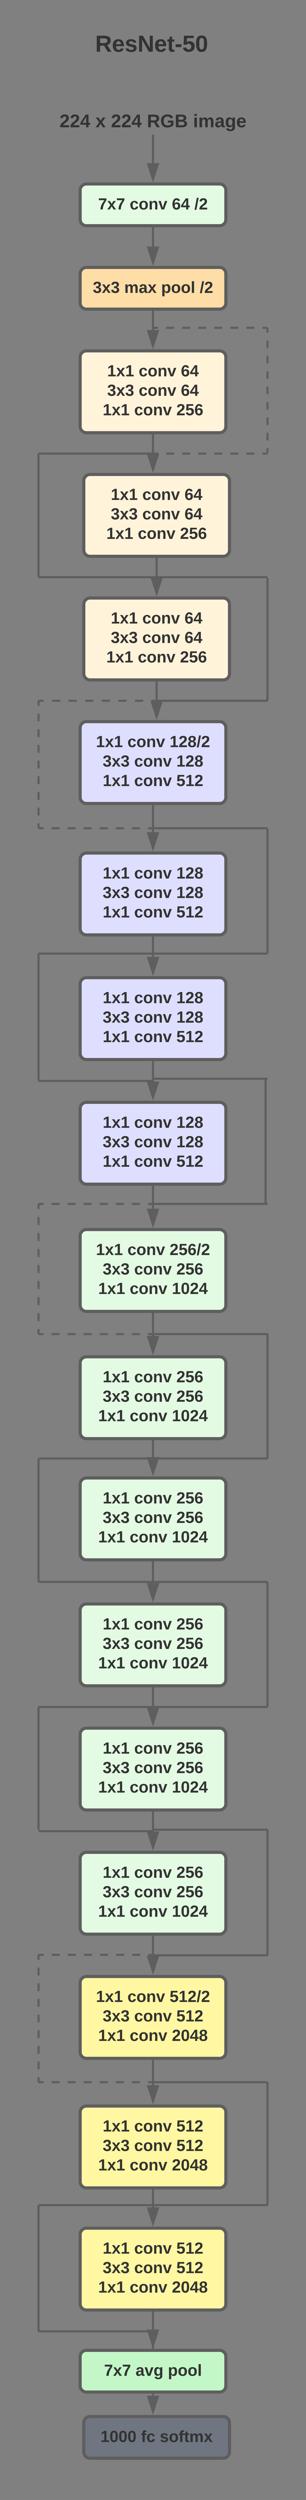 <svg xmlns="http://www.w3.org/2000/svg" xmlns:xlink="http://www.w3.org/1999/xlink" xmlns:lucid="lucid" width="294" height="2397"><rect width="100%" height="100%" fill="#808080" stroke="none"/><g transform="translate(-189 1023)" lucid:page-tab-id="0_0"><path d="M266-680.6c0-3.3 2.7-6 6-6h128c3.33 0 6 2.7 6 6v66.5c0 3.33-2.67 6-6 6H272c-3.3 0-6-2.67-6-6z" stroke="#5e5e5e" stroke-width="3" fill="#fff3d9"/><use xlink:href="#a" transform="matrix(1,0,0,1,278.014,-674.588) translate(13.969 12.444)"/><use xlink:href="#b" transform="matrix(1,0,0,1,278.014,-674.588) translate(44.216 12.444)"/><use xlink:href="#c" transform="matrix(1,0,0,1,278.014,-674.588) translate(84.747 12.444)"/><use xlink:href="#d" transform="matrix(1,0,0,1,278.014,-674.588) translate(13.969 31.111)"/><use xlink:href="#e" transform="matrix(1,0,0,1,278.014,-674.588) translate(44.216 31.111)"/><use xlink:href="#c" transform="matrix(1,0,0,1,278.014,-674.588) translate(84.747 31.111)"/><use xlink:href="#f" transform="matrix(1,0,0,1,278.014,-674.588) translate(9.648 49.778)"/><use xlink:href="#e" transform="matrix(1,0,0,1,278.014,-674.588) translate(39.895 49.778)"/><use xlink:href="#g" transform="matrix(1,0,0,1,278.014,-674.588) translate(80.426 49.778)"/><path d="M269.5-562.1c0-3.3 2.68-6 6-6h128c3.3 0 6 2.7 6 6v66.5c0 3.33-2.7 6-6 6h-128c-3.32 0-6-2.67-6-6z" stroke="#5e5e5e" stroke-width="3" fill="#fff3d9"/><use xlink:href="#a" transform="matrix(1,0,0,1,281.496,-556.088) translate(13.969 12.444)"/><use xlink:href="#b" transform="matrix(1,0,0,1,281.496,-556.088) translate(44.216 12.444)"/><use xlink:href="#c" transform="matrix(1,0,0,1,281.496,-556.088) translate(84.747 12.444)"/><use xlink:href="#d" transform="matrix(1,0,0,1,281.496,-556.088) translate(13.969 31.111)"/><use xlink:href="#e" transform="matrix(1,0,0,1,281.496,-556.088) translate(44.216 31.111)"/><use xlink:href="#c" transform="matrix(1,0,0,1,281.496,-556.088) translate(84.747 31.111)"/><use xlink:href="#f" transform="matrix(1,0,0,1,281.496,-556.088) translate(9.648 49.778)"/><use xlink:href="#e" transform="matrix(1,0,0,1,281.496,-556.088) translate(39.895 49.778)"/><use xlink:href="#g" transform="matrix(1,0,0,1,281.496,-556.088) translate(80.426 49.778)"/><path d="M269.5-443.6c0-3.3 2.68-6 6-6h128c3.3 0 6 2.7 6 6v66.5c0 3.33-2.7 6-6 6h-128c-3.32 0-6-2.67-6-6z" stroke="#5e5e5e" stroke-width="3" fill="#fff3d9"/><use xlink:href="#a" transform="matrix(1,0,0,1,281.496,-437.588) translate(13.969 12.444)"/><use xlink:href="#b" transform="matrix(1,0,0,1,281.496,-437.588) translate(44.216 12.444)"/><use xlink:href="#c" transform="matrix(1,0,0,1,281.496,-437.588) translate(84.747 12.444)"/><use xlink:href="#d" transform="matrix(1,0,0,1,281.496,-437.588) translate(13.969 31.111)"/><use xlink:href="#e" transform="matrix(1,0,0,1,281.496,-437.588) translate(44.216 31.111)"/><use xlink:href="#c" transform="matrix(1,0,0,1,281.496,-437.588) translate(84.747 31.111)"/><use xlink:href="#f" transform="matrix(1,0,0,1,281.496,-437.588) translate(9.648 49.778)"/><use xlink:href="#e" transform="matrix(1,0,0,1,281.496,-437.588) translate(39.895 49.778)"/><use xlink:href="#g" transform="matrix(1,0,0,1,281.496,-437.588) translate(80.426 49.778)"/><path d="M266-325.1c0-3.3 2.7-6 6-6h128c3.33 0 6 2.7 6 6v66.5c0 3.33-2.67 6-6 6H272c-3.3 0-6-2.67-6-6z" stroke="#5e5e5e" stroke-width="3" fill="#dedeff"/><use xlink:href="#a" transform="matrix(1,0,0,1,278.014,-319.088) translate(3.167 12.444)"/><use xlink:href="#b" transform="matrix(1,0,0,1,278.014,-319.088) translate(33.414 12.444)"/><use xlink:href="#h" transform="matrix(1,0,0,1,278.014,-319.088) translate(73.944 12.444)"/><use xlink:href="#d" transform="matrix(1,0,0,1,278.014,-319.088) translate(9.648 31.111)"/><use xlink:href="#e" transform="matrix(1,0,0,1,278.014,-319.088) translate(39.895 31.111)"/><use xlink:href="#i" transform="matrix(1,0,0,1,278.014,-319.088) translate(80.426 31.111)"/><use xlink:href="#f" transform="matrix(1,0,0,1,278.014,-319.088) translate(9.648 49.778)"/><use xlink:href="#e" transform="matrix(1,0,0,1,278.014,-319.088) translate(39.895 49.778)"/><use xlink:href="#j" transform="matrix(1,0,0,1,278.014,-319.088) translate(80.426 49.778)"/><path d="M266-199.1c0-3.3 2.7-6 6-6h128c3.33 0 6 2.7 6 6v66.5c0 3.33-2.67 6-6 6H272c-3.3 0-6-2.67-6-6z" stroke="#5e5e5e" stroke-width="3" fill="#dedeff"/><use xlink:href="#a" transform="matrix(1,0,0,1,278.014,-193.088) translate(9.648 12.444)"/><use xlink:href="#b" transform="matrix(1,0,0,1,278.014,-193.088) translate(39.895 12.444)"/><use xlink:href="#i" transform="matrix(1,0,0,1,278.014,-193.088) translate(80.426 12.444)"/><use xlink:href="#d" transform="matrix(1,0,0,1,278.014,-193.088) translate(9.648 31.111)"/><use xlink:href="#e" transform="matrix(1,0,0,1,278.014,-193.088) translate(39.895 31.111)"/><use xlink:href="#i" transform="matrix(1,0,0,1,278.014,-193.088) translate(80.426 31.111)"/><use xlink:href="#f" transform="matrix(1,0,0,1,278.014,-193.088) translate(9.648 49.778)"/><use xlink:href="#e" transform="matrix(1,0,0,1,278.014,-193.088) translate(39.895 49.778)"/><use xlink:href="#j" transform="matrix(1,0,0,1,278.014,-193.088) translate(80.426 49.778)"/><path d="M266-79.6c0-3.3 2.7-6 6-6h128c3.33 0 6 2.7 6 6v66.5c0 3.33-2.67 6-6 6H272c-3.3 0-6-2.67-6-6z" stroke="#5e5e5e" stroke-width="3" fill="#dedeff"/><use xlink:href="#a" transform="matrix(1,0,0,1,278.014,-73.585) translate(9.648 12.444)"/><use xlink:href="#b" transform="matrix(1,0,0,1,278.014,-73.585) translate(39.895 12.444)"/><use xlink:href="#i" transform="matrix(1,0,0,1,278.014,-73.585) translate(80.426 12.444)"/><use xlink:href="#d" transform="matrix(1,0,0,1,278.014,-73.585) translate(9.648 31.111)"/><use xlink:href="#e" transform="matrix(1,0,0,1,278.014,-73.585) translate(39.895 31.111)"/><use xlink:href="#i" transform="matrix(1,0,0,1,278.014,-73.585) translate(80.426 31.111)"/><use xlink:href="#f" transform="matrix(1,0,0,1,278.014,-73.585) translate(9.648 49.778)"/><use xlink:href="#e" transform="matrix(1,0,0,1,278.014,-73.585) translate(39.895 49.778)"/><use xlink:href="#j" transform="matrix(1,0,0,1,278.014,-73.585) translate(80.426 49.778)"/><path d="M266 39.92c0-3.32 2.7-6 6-6h128c3.33 0 6 2.68 6 6v66.5c0 3.3-2.67 6-6 6H272c-3.3 0-6-2.7-6-6z" stroke="#5e5e5e" stroke-width="3" fill="#dedeff"/><use xlink:href="#a" transform="matrix(1,0,0,1,278.014,45.917) translate(9.648 12.444)"/><use xlink:href="#b" transform="matrix(1,0,0,1,278.014,45.917) translate(39.895 12.444)"/><use xlink:href="#i" transform="matrix(1,0,0,1,278.014,45.917) translate(80.426 12.444)"/><use xlink:href="#d" transform="matrix(1,0,0,1,278.014,45.917) translate(9.648 31.111)"/><use xlink:href="#e" transform="matrix(1,0,0,1,278.014,45.917) translate(39.895 31.111)"/><use xlink:href="#i" transform="matrix(1,0,0,1,278.014,45.917) translate(80.426 31.111)"/><use xlink:href="#f" transform="matrix(1,0,0,1,278.014,45.917) translate(9.648 49.778)"/><use xlink:href="#e" transform="matrix(1,0,0,1,278.014,45.917) translate(39.895 49.778)"/><use xlink:href="#j" transform="matrix(1,0,0,1,278.014,45.917) translate(80.426 49.778)"/><path d="M266 161.9c0-3.3 2.7-6 6-6h128c3.33 0 6 2.7 6 6v66.5c0 3.33-2.67 6-6 6H272c-3.3 0-6-2.67-6-6z" stroke="#5e5e5e" stroke-width="3" fill="#e3fae3"/><use xlink:href="#a" transform="matrix(1,0,0,1,278.014,167.915) translate(3.167 12.444)"/><use xlink:href="#b" transform="matrix(1,0,0,1,278.014,167.915) translate(33.414 12.444)"/><use xlink:href="#k" transform="matrix(1,0,0,1,278.014,167.915) translate(73.944 12.444)"/><use xlink:href="#d" transform="matrix(1,0,0,1,278.014,167.915) translate(9.648 31.111)"/><use xlink:href="#e" transform="matrix(1,0,0,1,278.014,167.915) translate(39.895 31.111)"/><use xlink:href="#l" transform="matrix(1,0,0,1,278.014,167.915) translate(80.426 31.111)"/><use xlink:href="#f" transform="matrix(1,0,0,1,278.014,167.915) translate(5.327 49.778)"/><use xlink:href="#e" transform="matrix(1,0,0,1,278.014,167.915) translate(35.574 49.778)"/><use xlink:href="#m" transform="matrix(1,0,0,1,278.014,167.915) translate(76.105 49.778)"/><path d="M266 283.9c0-3.3 2.7-6 6-6h128c3.33 0 6 2.7 6 6v66.5c0 3.33-2.67 6-6 6H272c-3.3 0-6-2.67-6-6z" stroke="#5e5e5e" stroke-width="3" fill="#e3fae3"/><use xlink:href="#a" transform="matrix(1,0,0,1,278.014,289.912) translate(9.648 12.444)"/><use xlink:href="#b" transform="matrix(1,0,0,1,278.014,289.912) translate(39.895 12.444)"/><use xlink:href="#l" transform="matrix(1,0,0,1,278.014,289.912) translate(80.426 12.444)"/><use xlink:href="#d" transform="matrix(1,0,0,1,278.014,289.912) translate(9.648 31.111)"/><use xlink:href="#e" transform="matrix(1,0,0,1,278.014,289.912) translate(39.895 31.111)"/><use xlink:href="#l" transform="matrix(1,0,0,1,278.014,289.912) translate(80.426 31.111)"/><use xlink:href="#f" transform="matrix(1,0,0,1,278.014,289.912) translate(5.327 49.778)"/><use xlink:href="#e" transform="matrix(1,0,0,1,278.014,289.912) translate(35.574 49.778)"/><use xlink:href="#m" transform="matrix(1,0,0,1,278.014,289.912) translate(76.105 49.778)"/><path d="M266 400.1c0-3.3 2.7-6 6-6h128c3.33 0 6 2.7 6 6v66.5c0 3.3-2.67 6-6 6H272c-3.3 0-6-2.7-6-6z" stroke="#5e5e5e" stroke-width="3" fill="#e3fae3"/><use xlink:href="#a" transform="matrix(1,0,0,1,278.014,406.101) translate(9.648 12.444)"/><use xlink:href="#b" transform="matrix(1,0,0,1,278.014,406.101) translate(39.895 12.444)"/><use xlink:href="#l" transform="matrix(1,0,0,1,278.014,406.101) translate(80.426 12.444)"/><use xlink:href="#d" transform="matrix(1,0,0,1,278.014,406.101) translate(9.648 31.111)"/><use xlink:href="#e" transform="matrix(1,0,0,1,278.014,406.101) translate(39.895 31.111)"/><use xlink:href="#l" transform="matrix(1,0,0,1,278.014,406.101) translate(80.426 31.111)"/><use xlink:href="#f" transform="matrix(1,0,0,1,278.014,406.101) translate(5.327 49.778)"/><use xlink:href="#e" transform="matrix(1,0,0,1,278.014,406.101) translate(35.574 49.778)"/><use xlink:href="#m" transform="matrix(1,0,0,1,278.014,406.101) translate(76.105 49.778)"/><path d="M266-840.6c0-3.3 2.7-6 6-6h128c3.33 0 6 2.7 6 6v28c0 3.33-2.67 6-6 6H272c-3.3 0-6-2.67-6-6z" stroke="#5e5e5e" stroke-width="3" fill="#e3fae3"/><use xlink:href="#n" transform="matrix(1,0,0,1,278.014,-834.588) translate(5.327 12.444)"/><use xlink:href="#b" transform="matrix(1,0,0,1,278.014,-834.588) translate(35.574 12.444)"/><use xlink:href="#o" transform="matrix(1,0,0,1,278.014,-834.588) translate(76.105 12.444)"/><use xlink:href="#p" transform="matrix(1,0,0,1,278.014,-834.588) translate(97.71 12.444)"/><path d="M266-760.6c0-3.3 2.7-6 6-6h128c3.33 0 6 2.7 6 6v28c0 3.33-2.67 6-6 6H272c-3.3 0-6-2.67-6-6z" stroke="#5e5e5e" stroke-width="3" fill="#ffdda6"/><use xlink:href="#q" transform="matrix(1,0,0,1,278.014,-754.588) translate(0.164 12.444)"/><use xlink:href="#r" transform="matrix(1,0,0,1,278.014,-754.588) translate(30.41 12.444)"/><use xlink:href="#s" transform="matrix(1,0,0,1,278.014,-754.588) translate(65.843 12.444)"/><use xlink:href="#p" transform="matrix(1,0,0,1,278.014,-754.588) translate(102.873 12.444)"/><path d="M266 520.9c0-3.3 2.7-6 6-6h128c3.33 0 6 2.7 6 6v66.5c0 3.33-2.67 6-6 6H272c-3.3 0-6-2.67-6-6z" stroke="#5e5e5e" stroke-width="3" fill="#e3fae3"/><use xlink:href="#a" transform="matrix(1,0,0,1,278.014,526.912) translate(9.648 12.444)"/><use xlink:href="#b" transform="matrix(1,0,0,1,278.014,526.912) translate(39.895 12.444)"/><use xlink:href="#l" transform="matrix(1,0,0,1,278.014,526.912) translate(80.426 12.444)"/><use xlink:href="#d" transform="matrix(1,0,0,1,278.014,526.912) translate(9.648 31.111)"/><use xlink:href="#e" transform="matrix(1,0,0,1,278.014,526.912) translate(39.895 31.111)"/><use xlink:href="#l" transform="matrix(1,0,0,1,278.014,526.912) translate(80.426 31.111)"/><use xlink:href="#f" transform="matrix(1,0,0,1,278.014,526.912) translate(5.327 49.778)"/><use xlink:href="#e" transform="matrix(1,0,0,1,278.014,526.912) translate(35.574 49.778)"/><use xlink:href="#m" transform="matrix(1,0,0,1,278.014,526.912) translate(76.105 49.778)"/><path d="M266 639.97c0-3.3 2.7-6 6-6h128c3.33 0 6 2.7 6 6v66.5c0 3.3-2.67 6-6 6H272c-3.3 0-6-2.7-6-6z" stroke="#5e5e5e" stroke-width="3" fill="#e3fae3"/><use xlink:href="#a" transform="matrix(1,0,0,1,278.014,645.969) translate(9.648 12.444)"/><use xlink:href="#b" transform="matrix(1,0,0,1,278.014,645.969) translate(39.895 12.444)"/><use xlink:href="#l" transform="matrix(1,0,0,1,278.014,645.969) translate(80.426 12.444)"/><use xlink:href="#d" transform="matrix(1,0,0,1,278.014,645.969) translate(9.648 31.111)"/><use xlink:href="#e" transform="matrix(1,0,0,1,278.014,645.969) translate(39.895 31.111)"/><use xlink:href="#l" transform="matrix(1,0,0,1,278.014,645.969) translate(80.426 31.111)"/><use xlink:href="#f" transform="matrix(1,0,0,1,278.014,645.969) translate(5.327 49.778)"/><use xlink:href="#e" transform="matrix(1,0,0,1,278.014,645.969) translate(35.574 49.778)"/><use xlink:href="#m" transform="matrix(1,0,0,1,278.014,645.969) translate(76.105 49.778)"/><path d="M266 759.03c0-3.32 2.7-6 6-6h128c3.33 0 6 2.68 6 6v66.5c0 3.3-2.67 6-6 6H272c-3.3 0-6-2.7-6-6z" stroke="#5e5e5e" stroke-width="3" fill="#e3fae3"/><use xlink:href="#a" transform="matrix(1,0,0,1,278.014,765.026) translate(9.648 12.444)"/><use xlink:href="#b" transform="matrix(1,0,0,1,278.014,765.026) translate(39.895 12.444)"/><use xlink:href="#l" transform="matrix(1,0,0,1,278.014,765.026) translate(80.426 12.444)"/><use xlink:href="#d" transform="matrix(1,0,0,1,278.014,765.026) translate(9.648 31.111)"/><use xlink:href="#e" transform="matrix(1,0,0,1,278.014,765.026) translate(39.895 31.111)"/><use xlink:href="#l" transform="matrix(1,0,0,1,278.014,765.026) translate(80.426 31.111)"/><use xlink:href="#f" transform="matrix(1,0,0,1,278.014,765.026) translate(5.327 49.778)"/><use xlink:href="#e" transform="matrix(1,0,0,1,278.014,765.026) translate(35.574 49.778)"/><use xlink:href="#m" transform="matrix(1,0,0,1,278.014,765.026) translate(76.105 49.778)"/><path d="M266 878.08c0-3.3 2.7-6 6-6h128c3.33 0 6 2.7 6 6v66.5c0 3.32-2.67 6-6 6H272c-3.3 0-6-2.68-6-6z" stroke="#5e5e5e" stroke-width="3" fill="#fff7a1"/><use xlink:href="#a" transform="matrix(1,0,0,1,278.014,884.083) translate(3.167 12.444)"/><use xlink:href="#b" transform="matrix(1,0,0,1,278.014,884.083) translate(33.414 12.444)"/><use xlink:href="#t" transform="matrix(1,0,0,1,278.014,884.083) translate(73.944 12.444)"/><use xlink:href="#d" transform="matrix(1,0,0,1,278.014,884.083) translate(9.648 31.111)"/><use xlink:href="#e" transform="matrix(1,0,0,1,278.014,884.083) translate(39.895 31.111)"/><use xlink:href="#u" transform="matrix(1,0,0,1,278.014,884.083) translate(80.426 31.111)"/><use xlink:href="#f" transform="matrix(1,0,0,1,278.014,884.083) translate(5.327 49.778)"/><use xlink:href="#e" transform="matrix(1,0,0,1,278.014,884.083) translate(35.574 49.778)"/><use xlink:href="#v" transform="matrix(1,0,0,1,278.014,884.083) translate(76.105 49.778)"/><path d="M266 1002.3c0-3.33 2.7-6 6-6h128c3.33 0 6 2.67 6 6v66.5c0 3.3-2.67 6-6 6H272c-3.3 0-6-2.7-6-6z" stroke="#5e5e5e" stroke-width="3" fill="#fff7a1"/><use xlink:href="#a" transform="matrix(1,0,0,1,278.014,1008.287) translate(9.648 12.444)"/><use xlink:href="#b" transform="matrix(1,0,0,1,278.014,1008.287) translate(39.895 12.444)"/><use xlink:href="#u" transform="matrix(1,0,0,1,278.014,1008.287) translate(80.426 12.444)"/><use xlink:href="#d" transform="matrix(1,0,0,1,278.014,1008.287) translate(9.648 31.111)"/><use xlink:href="#e" transform="matrix(1,0,0,1,278.014,1008.287) translate(39.895 31.111)"/><use xlink:href="#u" transform="matrix(1,0,0,1,278.014,1008.287) translate(80.426 31.111)"/><use xlink:href="#f" transform="matrix(1,0,0,1,278.014,1008.287) translate(5.327 49.778)"/><use xlink:href="#e" transform="matrix(1,0,0,1,278.014,1008.287) translate(35.574 49.778)"/><use xlink:href="#v" transform="matrix(1,0,0,1,278.014,1008.287) translate(76.105 49.778)"/><path d="M266 1119.4c0-3.3 2.7-6 6-6h128c3.33 0 6 2.7 6 6v66.5c0 3.33-2.67 6-6 6H272c-3.3 0-6-2.67-6-6z" stroke="#5e5e5e" stroke-width="3" fill="#fff7a1"/><use xlink:href="#a" transform="matrix(1,0,0,1,278.014,1125.412) translate(9.648 12.444)"/><use xlink:href="#b" transform="matrix(1,0,0,1,278.014,1125.412) translate(39.895 12.444)"/><use xlink:href="#u" transform="matrix(1,0,0,1,278.014,1125.412) translate(80.426 12.444)"/><use xlink:href="#d" transform="matrix(1,0,0,1,278.014,1125.412) translate(9.648 31.111)"/><use xlink:href="#e" transform="matrix(1,0,0,1,278.014,1125.412) translate(39.895 31.111)"/><use xlink:href="#u" transform="matrix(1,0,0,1,278.014,1125.412) translate(80.426 31.111)"/><use xlink:href="#f" transform="matrix(1,0,0,1,278.014,1125.412) translate(5.327 49.778)"/><use xlink:href="#e" transform="matrix(1,0,0,1,278.014,1125.412) translate(35.574 49.778)"/><use xlink:href="#v" transform="matrix(1,0,0,1,278.014,1125.412) translate(76.105 49.778)"/><path d="M266 1236.54c0-3.32 2.7-6 6-6h128c3.33 0 6 2.68 6 6v28c0 3.3-2.67 6-6 6H272c-3.3 0-6-2.7-6-6z" stroke="#5e5e5e" stroke-width="3" fill="#c3f7c8"/><use xlink:href="#n" transform="matrix(1,0,0,1,278.014,1242.537) translate(10.988 12.444)"/><use xlink:href="#w" transform="matrix(1,0,0,1,278.014,1242.537) translate(41.235 12.444)"/><use xlink:href="#x" transform="matrix(1,0,0,1,278.014,1242.537) translate(72.302 12.444)"/><path d="M269.5 1300c0-3.3 2.68-6 6-6h128c3.3 0 6 2.7 6 6v28c0 3.3-2.7 6-6 6h-128c-3.32 0-6-2.7-6-6z" stroke="#5e5e5e" stroke-width="3" fill="#6f7681"/><use xlink:href="#y" transform="matrix(1,0,0,1,281.496,1306) translate(4.074 12.444)"/><use xlink:href="#z" transform="matrix(1,0,0,1,281.496,1306) translate(42.963 12.444)"/><use xlink:href="#A" transform="matrix(1,0,0,1,281.496,1306) translate(61.068 12.444)"/><path d="M336-804.1v17.5" stroke="#5e5e5e" stroke-width="2" fill="none"/><path d="M337-804.06h-2v-1.03h2z" stroke="#5e5e5e" stroke-width=".05" fill="#5e5e5e"/><path d="M336-771.32l-4.62-14.27h9.27z" stroke="#5e5e5e" stroke-width="2" fill="#5e5e5e"/><path d="M336-724.1v17.5" stroke="#5e5e5e" stroke-width="2" fill="none"/><path d="M337-724.06h-2v-1.03h2z" stroke="#5e5e5e" stroke-width=".05" fill="#5e5e5e"/><path d="M336-691.32l-4.62-14.27h9.27z" stroke="#5e5e5e" stroke-width="2" fill="#5e5e5e"/><path d="M336-605.6v17.5" stroke="#5e5e5e" stroke-width="2" fill="none"/><path d="M337-605.56h-2v-1.03h2z" stroke="#5e5e5e" stroke-width=".05" fill="#5e5e5e"/><path d="M336-572.82l-4.62-14.27h9.27z" stroke="#5e5e5e" stroke-width="2" fill="#5e5e5e"/><path d="M339.5-487.1v17.5" stroke="#5e5e5e" stroke-width="2" fill="none"/><path d="M340.5-487.06h-2v-1.03h2z" stroke="#5e5e5e" stroke-width=".05" fill="#5e5e5e"/><path d="M339.5-454.32l-4.64-14.27h9.27z" stroke="#5e5e5e" stroke-width="2" fill="#5e5e5e"/><path d="M339.5-368.6v17.5" stroke="#5e5e5e" stroke-width="2" fill="none"/><path d="M340.5-368.56h-2v-1.03h2z" stroke="#5e5e5e" stroke-width=".05" fill="#5e5e5e"/><path d="M339.5-335.82l-4.64-14.27h9.27z" stroke="#5e5e5e" stroke-width="2" fill="#5e5e5e"/><path d="M336-250.1v25" stroke="#5e5e5e" stroke-width="2" fill="none"/><path d="M337-250.06h-2v-1.03h2z" stroke="#5e5e5e" stroke-width=".05" fill="#5e5e5e"/><path d="M336-209.82l-4.62-14.27h9.27z" stroke="#5e5e5e" stroke-width="2" fill="#5e5e5e"/><path d="M336-124.1v18.5" stroke="#5e5e5e" stroke-width="2" fill="none"/><path d="M337-124.06h-2v-1.03h2z" stroke="#5e5e5e" stroke-width=".05" fill="#5e5e5e"/><path d="M336-90.32l-4.62-14.27h9.27z" stroke="#5e5e5e" stroke-width="2" fill="#5e5e5e"/><path d="M336-4.6v18.52" stroke="#5e5e5e" stroke-width="2" fill="none"/><path d="M337-4.56h-2V-5.6h2z" stroke="#5e5e5e" stroke-width=".05" fill="#5e5e5e"/><path d="M336 29.18l-4.62-14.26h9.27z" stroke="#5e5e5e" stroke-width="2" fill="#5e5e5e"/><path d="M336 114.92v21" stroke="#5e5e5e" stroke-width="2" fill="none"/><path d="M337 114.94h-2v-1.02h2z" stroke="#5e5e5e" stroke-width=".05" fill="#5e5e5e"/><path d="M336 151.18l-4.62-14.27h9.27z" stroke="#5e5e5e" stroke-width="2" fill="#5e5e5e"/><path d="M336 358.9v15.2" stroke="#5e5e5e" stroke-width="2" fill="none"/><path d="M337 358.94h-2v-1.03h2z" stroke="#5e5e5e" stroke-width=".05" fill="#5e5e5e"/><path d="M336 389.36l-4.62-14.26h9.27z" stroke="#5e5e5e" stroke-width="2" fill="#5e5e5e"/><path d="M336 236.9v21" stroke="#5e5e5e" stroke-width="2" fill="none"/><path d="M337 236.94h-2v-1.03h2z" stroke="#5e5e5e" stroke-width=".05" fill="#5e5e5e"/><path d="M336 273.18l-4.62-14.27h9.27z" stroke="#5e5e5e" stroke-width="2" fill="#5e5e5e"/><path d="M336 475.1v19.8" stroke="#5e5e5e" stroke-width="2" fill="none"/><path d="M337 475.13h-2v-1.03h2z" stroke="#5e5e5e" stroke-width=".05" fill="#5e5e5e"/><path d="M336 510.18l-4.62-14.27h9.27z" stroke="#5e5e5e" stroke-width="2" fill="#5e5e5e"/><path d="M336 595.9v18.07" stroke="#5e5e5e" stroke-width="2" fill="none"/><path d="M337 595.94h-2v-1.03h2z" stroke="#5e5e5e" stroke-width=".05" fill="#5e5e5e"/><path d="M336 629.23l-4.62-14.26h9.27z" stroke="#5e5e5e" stroke-width="2" fill="#5e5e5e"/><path d="M336 714.97v18.05" stroke="#5e5e5e" stroke-width="2" fill="none"/><path d="M337 715h-2v-1.03h2z" stroke="#5e5e5e" stroke-width=".05" fill="#5e5e5e"/><path d="M336 748.3L331.4 734h9.27z" stroke="#5e5e5e" stroke-width="2" fill="#5e5e5e"/><path d="M336 834.03v18.05" stroke="#5e5e5e" stroke-width="2" fill="none"/><path d="M337 834.05h-2v-1.02h2z" stroke="#5e5e5e" stroke-width=".05" fill="#5e5e5e"/><path d="M336 867.35l-4.62-14.27h9.27z" stroke="#5e5e5e" stroke-width="2" fill="#5e5e5e"/><path d="M336 1077.3v16.1" stroke="#5e5e5e" stroke-width="2" fill="none"/><path d="M337 1077.3h-2v-1h2z" stroke="#5e5e5e" stroke-width=".05" fill="#5e5e5e"/><path d="M336 1108.68l-4.62-14.27h9.27z" stroke="#5e5e5e" stroke-width="2" fill="#5e5e5e"/><path d="M336 1194.4v16.14" stroke="#5e5e5e" stroke-width="2" fill="none"/><path d="M337 1194.44h-2v-1.03h2z" stroke="#5e5e5e" stroke-width=".05" fill="#5e5e5e"/><path d="M336 1225.8l-4.62-14.26h9.27z" stroke="#5e5e5e" stroke-width="2" fill="#5e5e5e"/><path d="M337-866.6h-2v-27.24h2z" stroke="#5e5e5e" stroke-width=".05" fill="#5e5e5e"/><path stroke="#5e5e5e" stroke-width=".05" fill="#5e5e5e"/><path d="M336-851.32l-4.62-14.27h9.27z" fill="#5e5e5e"/><path d="M336-848.1l-6-18.5h12.03zm-3.24-16.5l3.25 10.04 3.27-10.03z" stroke="#5e5e5e" stroke-width=".05" fill="#5e5e5e"/><use xlink:href="#B" transform="matrix(1,0,0,1,246.212,-915.176) translate(0.005 14.222)"/><use xlink:href="#C" transform="matrix(1,0,0,1,246.212,-915.176) translate(34.573 14.222)"/><use xlink:href="#D" transform="matrix(1,0,0,1,246.212,-915.176) translate(49.388 14.222)"/><use xlink:href="#E" transform="matrix(1,0,0,1,246.212,-915.176) translate(83.956 14.222)"/><use xlink:href="#F" transform="matrix(1,0,0,1,246.212,-915.176) translate(128.301 14.222)"/><path d="M214.67-1002.67c0-3.3 2.68-6 6-6h228c3.3 0 6 2.7 6 6v48c0 3.32-2.7 6-6 6h-228c-3.32 0-6-2.68-6-6z" stroke="#000" stroke-opacity="0" stroke-width="3" fill="#fff" fill-opacity="0"/><use xlink:href="#G" transform="matrix(1,0,0,1,219.667,-1003.667) translate(60.802 30.278)"/><path d="M337-708.67h3.87m7.72 0h7.7m7.7 0h7.73m7.7 0h7.73m7.7 0h7.73m7.7 0h7.7m7.73 0h7.7m7.73 0H445M337.04-708.67H336M445-708.67h1M446-707.67v3.7m0 7.37v7.37m0 7.38v7.37m0 7.38v7.37m0 7.38V-644.97m0 7.37v7.37m0 7.38v7.37m0 7.38v7.37m0 7.38v3.68M446-707.64v-1.03M446-589.7v1.03M337-588.1h3.87m7.72 0h7.7m7.7 0h7.73m7.7 0h7.73m7.7 0h7.73m7.7 0h7.7m7.73 0h7.7m7.73 0H445M337.04-588.1H336M445-588.1h1M227-469.6h111.5M227.04-469.6H226M338.47-469.6h1.03M226-470.6v-116.5M226-470.6v1M226-587.06v-1.03M227-588.1h108M227.04-588.1H226M335-588.1h1M340.5-469.6H445M445-469.6h1M340.5-351.1H445M340.52-351.1h-1.02M445-351.1h1M446-467.67v115.58M446-467.64v-1.03M446-352.1v1M227-351.1h4m7.96 0h7.96m7.96 0h7.97m7.96 0h7.97m7.97 0h7.96m7.96 0h7.97m7.96 0h7.95m7.96 0h4M227.04-351.1H226M338.47-351.1h1.03M227-228.84h3.87m7.72 0h7.7m7.7 0h7.73m7.7 0h7.73m7.7 0h7.73m7.7 0h7.7m7.73 0h7.7m7.73 0H335M227.04-228.84H226M335-228.84h1M226-229.84v-3.76m0-7.5v-7.53m0-7.5v-7.53m0-7.5v-7.53m0-7.5v-7.52m0-7.52v-7.5m0-7.53v-7.5m0-7.53v-7.5m0-7.53v-3.76M226-229.86v1.02M226-350.06v-1.03M337-228.84h108M445-228.84h1M337-108.67h108M337.04-108.67H336M445-108.67h1M446-227.5v117.83M446-227.5v-1M446-109.7v1.03M227 13.42h108M227.04 13.42H226M335 13.42h1M226-107.67v120.1M226-107.64v-1.03M226 12.4v1.02M227-108.67h108M227.04-108.67H226M335-108.67h1M336 12.42c0-.6.5-1.1 1.1-1.1H445M336 12.4v1.02M445 11.33h1M337 131.33h108M337.04 131.33H336M445 131.33h1M444.16 130.33v-118M444.16 130.3v1.03M444.16 12.36v-1.03M227 256.16h3.87m7.72 0h7.7m7.7 0h7.73m7.7 0h7.73m7.7 0h7.73m7.7 0h7.7m7.73 0h7.7m7.73 0H335M227.04 256.16H226M335 256.16h1M227 131.33h3.87m7.72 0h7.7m7.7 0h7.73m7.7 0h7.73m7.7 0h7.73m7.7 0h7.7m7.73 0h7.7m7.73 0H335M227.04 131.33H226M335 131.33h1M226 255.16v-3.84m0-7.67v-7.68m0-7.68v-7.68m0-7.68v-7.68m0-7.67v-7.7m0-7.67v-7.67m0-7.68v-7.68m0-7.67v-7.68m0-7.68v-3.84M226 255.14v1.02M226 132.36v-1.03M337 256.16h108M445 256.16h1M337 375.43h108M337.04 375.43H336M445 375.43h1M446 256.55v117.88M446 256.58v-1.03M446 374.4v1.03M227 375.43h108M227.04 375.43H226M335 375.43h1M227 493.76h108M227.04 493.76H226M335 493.76h1M226 492.76V376.43M226 492.73v1.03M226 376.45v-1.02M337 493.76h108M445 493.76h1M337 613.7h108M337.04 613.7H336M445 613.7h1M446 494.76V612.7M446 494.78v-1.02M446 612.66v1.03M227 732.75h108M227.04 732.75H226M335 732.75h1M227 613.7h108M227.04 613.7H226M335 613.7h1M226 614.7v115.63M226 614.72v-1.03M226 730.3v1.03M336 731.75c0-.23.2-.42.43-.42H445M336 731.72v1.03M445 731.33h1M337 851.8h108M337.04 851.8H336M445 851.8h1M446 732.33V850.8M446 732.36v-1.03M446 850.78v1.02M227 973.44h3.87m7.72 0h7.7m7.7 0h7.73m7.7 0h7.73m7.7 0h7.73m7.7 0h7.7m7.73 0h7.7m7.73 0H335M227.04 973.44H226M335 973.44h1M226 972.44v-3.76m0-7.5v-7.5m0-7.52v-7.5m0-7.5v-7.52m0-7.5v-7.5m0-7.52v-7.5m0-7.5v-7.5m0-7.52v-7.5m0-7.5v-3.77M226 972.4v1.04M226 852.36v-1.03M337 973.44h108M445 973.44h1M337 1091.33h108M337.04 1091.33H336M445 1091.33h1M446 1090.33v-115.9M446 1090.3v1.03M446 974.46v-1.02M227 1091.33h108M227.04 1091.33H226M335 1091.33h1M227 1212.34h103c3.33 0 6 2.68 6 6v9.7M227.04 1212.34H226" stroke="#5e5e5e" stroke-width="2" fill="none"/><path d="M337 1229.04h-2V1228h2z" stroke="#5e5e5e" stroke-width=".05" fill="#5e5e5e"/><path d="M226 1211.34v-119M226 1211.3v1.04M226 1092.36v-1.03M227 851.33h3.9m7.74 0h7.74m7.75 0h7.75m7.75 0h7.75m7.74 0h7.75m7.75 0h7.75m7.75 0h7.74m7.75 0h3.9M227.04 851.33H226M336 850.78v1.02M336 1273.04v.96" stroke="#5e5e5e" stroke-width="2" fill="none"/><path d="M337 1273.06h-2v-1.02h2z" stroke="#5e5e5e" stroke-width=".05" fill="#5e5e5e"/><path d="M336 1289.26L331.4 1275h9.27z" stroke="#5e5e5e" stroke-width="2" fill="#5e5e5e"/><path d="M336 953.08v23.2" stroke="#5e5e5e" stroke-width="2" fill="none"/><path d="M337 953.1h-2v-1.02h2z" stroke="#5e5e5e" stroke-width=".05" fill="#5e5e5e"/><path d="M336 991.55l-4.62-14.26h9.27z" stroke="#5e5e5e" stroke-width="2" fill="#5e5e5e"/><defs><path fill="#333" d="M23 0v-37h61v-169l-59 37v-38l62-41h46v211h57V0H23" id="H"/><path fill="#333" d="M144 0l-44-69L55 0H2l70-98-66-92h53l41 62 40-62h54l-67 91 71 99h-54" id="I"/><g id="a"><use transform="matrix(0.043,0,0,0.043,0,0)" xlink:href="#H"/><use transform="matrix(0.043,0,0,0.043,8.642,0)" xlink:href="#I"/><use transform="matrix(0.043,0,0,0.043,17.284,0)" xlink:href="#H"/></g><path fill="#333" d="M190-63c-7 42-38 67-86 67-59 0-84-38-90-98-12-110 154-137 174-36l-49 2c-2-19-15-32-35-32-30 0-35 28-38 64-6 74 65 87 74 30" id="J"/><path fill="#333" d="M110-194c64 0 96 36 96 99 0 64-35 99-97 99-61 0-95-36-95-99 0-62 34-99 96-99zm-1 164c35 0 45-28 45-65 0-40-10-65-43-65-34 0-45 26-45 65 0 36 10 65 43 65" id="K"/><path fill="#333" d="M135-194c87-1 58 113 63 194h-50c-7-57 23-157-34-157-59 0-34 97-39 157H25l-1-190h47c2 12-1 28 3 38 12-26 28-41 61-42" id="L"/><path fill="#333" d="M128 0H69L1-190h53L99-40l48-150h52" id="M"/><g id="b"><use transform="matrix(0.043,0,0,0.043,0,0)" xlink:href="#J"/><use transform="matrix(0.043,0,0,0.043,8.642,0)" xlink:href="#K"/><use transform="matrix(0.043,0,0,0.043,18.105,0)" xlink:href="#L"/><use transform="matrix(0.043,0,0,0.043,27.568,0)" xlink:href="#M"/></g><path fill="#333" d="M115-159c48 0 72 30 72 78 0 54-30 85-83 85-64 0-91-50-91-122 0-98 58-163 141-120 15 8 21 24 27 44l-47 6c-5-31-48-31-61-4-7 14-11 33-11 60 9-17 28-27 53-27zM102-35c24 0 36-20 36-45s-11-43-37-43c-23 0-36 14-36 38 0 27 11 50 37 50" id="N"/><path fill="#333" d="M165-50V0h-47v-50H5v-38l105-160h55v161h33v37h-33zm-47-37l2-116L46-87h72" id="O"/><g id="c"><use transform="matrix(0.043,0,0,0.043,0,0)" xlink:href="#N"/><use transform="matrix(0.043,0,0,0.043,8.642,0)" xlink:href="#O"/></g><path fill="#333" d="M128-127c34 4 56 21 59 58 7 91-148 94-172 28-4-9-6-17-7-26l51-5c1 24 16 35 40 36 23 0 39-12 38-36-1-31-31-36-65-34v-40c32 2 59-3 59-33 0-20-13-33-34-33s-33 13-35 32l-50-3c6-44 37-68 86-68 50 0 83 20 83 66 0 35-22 52-53 58" id="P"/><g id="d"><use transform="matrix(0.043,0,0,0.043,0,0)" xlink:href="#P"/><use transform="matrix(0.043,0,0,0.043,8.642,0)" xlink:href="#I"/><use transform="matrix(0.043,0,0,0.043,17.284,0)" xlink:href="#P"/></g><g id="e"><use transform="matrix(0.043,0,0,0.043,0,0)" xlink:href="#J"/><use transform="matrix(0.043,0,0,0.043,8.642,0)" xlink:href="#K"/><use transform="matrix(0.043,0,0,0.043,18.105,0)" xlink:href="#L"/><use transform="matrix(0.043,0,0,0.043,27.568,0)" xlink:href="#M"/></g><g id="f"><use transform="matrix(0.043,0,0,0.043,0,0)" xlink:href="#H"/><use transform="matrix(0.043,0,0,0.043,8.642,0)" xlink:href="#I"/><use transform="matrix(0.043,0,0,0.043,17.284,0)" xlink:href="#H"/></g><path fill="#333" d="M182-182c0 78-84 86-111 141h115V0H12c-6-101 99-100 120-180 1-22-12-31-33-32-23 0-32 14-35 34l-49-3c5-45 32-70 84-70 51 0 83 22 83 69" id="Q"/><path fill="#333" d="M139-81c0-46-55-55-73-27H18l9-140h149v37H72l-4 63c44-38 133-4 122 66C201 21 21 35 11-62l49-4c5 18 15 30 39 30 26 0 40-18 40-45" id="R"/><g id="g"><use transform="matrix(0.043,0,0,0.043,0,0)" xlink:href="#Q"/><use transform="matrix(0.043,0,0,0.043,8.642,0)" xlink:href="#R"/><use transform="matrix(0.043,0,0,0.043,17.284,0)" xlink:href="#N"/></g><path fill="#333" d="M138-131c27 9 52 24 51 61 0 53-36 74-89 74S11-19 11-69c0-35 22-54 51-61-78-25-46-121 38-121 51 0 83 19 83 66 0 30-18 49-45 54zm-38-16c24 0 32-13 32-36 1-23-11-34-32-34-22 0-33 12-32 34 0 22 9 36 32 36zm1 116c27 0 37-17 37-43 0-25-13-39-39-39-24 0-37 15-37 40 0 27 11 42 39 42" id="S"/><path fill="#333" d="M4 7l51-268h42L46 7H4" id="T"/><g id="h"><use transform="matrix(0.043,0,0,0.043,0,0)" xlink:href="#H"/><use transform="matrix(0.043,0,0,0.043,8.642,0)" xlink:href="#Q"/><use transform="matrix(0.043,0,0,0.043,17.284,0)" xlink:href="#S"/><use transform="matrix(0.043,0,0,0.043,25.926,0)" xlink:href="#T"/><use transform="matrix(0.043,0,0,0.043,30.247,0)" xlink:href="#Q"/></g><g id="i"><use transform="matrix(0.043,0,0,0.043,0,0)" xlink:href="#H"/><use transform="matrix(0.043,0,0,0.043,8.642,0)" xlink:href="#Q"/><use transform="matrix(0.043,0,0,0.043,17.284,0)" xlink:href="#S"/></g><g id="j"><use transform="matrix(0.043,0,0,0.043,0,0)" xlink:href="#R"/><use transform="matrix(0.043,0,0,0.043,8.642,0)" xlink:href="#H"/><use transform="matrix(0.043,0,0,0.043,17.284,0)" xlink:href="#Q"/></g><g id="k"><use transform="matrix(0.043,0,0,0.043,0,0)" xlink:href="#Q"/><use transform="matrix(0.043,0,0,0.043,8.642,0)" xlink:href="#R"/><use transform="matrix(0.043,0,0,0.043,17.284,0)" xlink:href="#N"/><use transform="matrix(0.043,0,0,0.043,25.926,0)" xlink:href="#T"/><use transform="matrix(0.043,0,0,0.043,30.247,0)" xlink:href="#Q"/></g><g id="l"><use transform="matrix(0.043,0,0,0.043,0,0)" xlink:href="#Q"/><use transform="matrix(0.043,0,0,0.043,8.642,0)" xlink:href="#R"/><use transform="matrix(0.043,0,0,0.043,17.284,0)" xlink:href="#N"/></g><path fill="#333" d="M101-251c68 0 84 54 84 127C185-50 166 4 99 4S15-52 14-124c-1-75 17-127 87-127zm-1 216c37-5 36-46 36-89s4-89-36-89c-39 0-36 45-36 89 0 43-3 85 36 89" id="U"/><g id="m"><use transform="matrix(0.043,0,0,0.043,0,0)" xlink:href="#H"/><use transform="matrix(0.043,0,0,0.043,8.642,0)" xlink:href="#U"/><use transform="matrix(0.043,0,0,0.043,17.284,0)" xlink:href="#Q"/><use transform="matrix(0.043,0,0,0.043,25.926,0)" xlink:href="#O"/></g><path fill="#333" d="M52 0c1-96 47-148 87-207H15v-41h169v40c-36 62-79 113-81 208H52" id="V"/><g id="n"><use transform="matrix(0.043,0,0,0.043,0,0)" xlink:href="#V"/><use transform="matrix(0.043,0,0,0.043,8.642,0)" xlink:href="#I"/><use transform="matrix(0.043,0,0,0.043,17.284,0)" xlink:href="#V"/></g><g id="o"><use transform="matrix(0.043,0,0,0.043,0,0)" xlink:href="#N"/><use transform="matrix(0.043,0,0,0.043,8.642,0)" xlink:href="#O"/></g><g id="p"><use transform="matrix(0.043,0,0,0.043,0,0)" xlink:href="#T"/><use transform="matrix(0.043,0,0,0.043,4.321,0)" xlink:href="#Q"/></g><g id="q"><use transform="matrix(0.043,0,0,0.043,0,0)" xlink:href="#P"/><use transform="matrix(0.043,0,0,0.043,8.642,0)" xlink:href="#I"/><use transform="matrix(0.043,0,0,0.043,17.284,0)" xlink:href="#P"/></g><path fill="#333" d="M220-157c-53 9-28 100-34 157h-49v-107c1-27-5-49-29-50C55-147 81-57 75 0H25l-1-190h47c2 12-1 28 3 38 10-53 101-56 108 0 13-22 24-43 59-42 82 1 51 116 57 194h-49v-107c-1-25-5-48-29-50" id="W"/><path fill="#333" d="M133-34C117-15 103 5 69 4 32 3 11-16 11-54c-1-60 55-63 116-61 1-26-3-47-28-47-18 1-26 9-28 27l-52-2c7-38 36-58 82-57s74 22 75 68l1 82c-1 14 12 18 25 15v27c-30 8-71 5-69-32zm-48 3c29 0 43-24 42-57-32 0-66-3-65 30 0 17 8 27 23 27" id="X"/><g id="r"><use transform="matrix(0.043,0,0,0.043,0,0)" xlink:href="#W"/><use transform="matrix(0.043,0,0,0.043,13.827,0)" xlink:href="#X"/><use transform="matrix(0.043,0,0,0.043,22.469,0)" xlink:href="#I"/></g><path fill="#333" d="M135-194c53 0 70 44 70 98 0 56-19 98-73 100-31 1-45-17-59-34 3 33 2 69 2 105H25l-1-265h48c2 10 0 23 3 31 11-24 29-35 60-35zM114-30c33 0 39-31 40-66 0-38-9-64-40-64-56 0-55 130 0 130" id="Y"/><path fill="#333" d="M25 0v-261h50V0H25" id="Z"/><g id="s"><use transform="matrix(0.043,0,0,0.043,0,0)" xlink:href="#Y"/><use transform="matrix(0.043,0,0,0.043,9.463,0)" xlink:href="#K"/><use transform="matrix(0.043,0,0,0.043,18.926,0)" xlink:href="#K"/><use transform="matrix(0.043,0,0,0.043,28.389,0)" xlink:href="#Z"/></g><g id="t"><use transform="matrix(0.043,0,0,0.043,0,0)" xlink:href="#R"/><use transform="matrix(0.043,0,0,0.043,8.642,0)" xlink:href="#H"/><use transform="matrix(0.043,0,0,0.043,17.284,0)" xlink:href="#Q"/><use transform="matrix(0.043,0,0,0.043,25.926,0)" xlink:href="#T"/><use transform="matrix(0.043,0,0,0.043,30.247,0)" xlink:href="#Q"/></g><g id="u"><use transform="matrix(0.043,0,0,0.043,0,0)" xlink:href="#R"/><use transform="matrix(0.043,0,0,0.043,8.642,0)" xlink:href="#H"/><use transform="matrix(0.043,0,0,0.043,17.284,0)" xlink:href="#Q"/></g><g id="v"><use transform="matrix(0.043,0,0,0.043,0,0)" xlink:href="#Q"/><use transform="matrix(0.043,0,0,0.043,8.642,0)" xlink:href="#U"/><use transform="matrix(0.043,0,0,0.043,17.284,0)" xlink:href="#O"/><use transform="matrix(0.043,0,0,0.043,25.926,0)" xlink:href="#S"/></g><path fill="#333" d="M195-6C206 82 75 100 31 46c-4-6-6-13-8-21l49-6c3 16 16 24 34 25 40 0 42-37 40-79-11 22-30 35-61 35-53 0-70-43-70-97 0-56 18-96 73-97 30 0 46 14 59 34l2-30h47zm-90-29c32 0 41-27 41-63 0-35-9-62-40-62-32 0-39 29-40 63 0 36 9 62 39 62" id="aa"/><g id="w"><use transform="matrix(0.043,0,0,0.043,0,0)" xlink:href="#X"/><use transform="matrix(0.043,0,0,0.043,8.642,0)" xlink:href="#M"/><use transform="matrix(0.043,0,0,0.043,17.284,0)" xlink:href="#aa"/></g><g id="x"><use transform="matrix(0.043,0,0,0.043,0,0)" xlink:href="#Y"/><use transform="matrix(0.043,0,0,0.043,9.463,0)" xlink:href="#K"/><use transform="matrix(0.043,0,0,0.043,18.926,0)" xlink:href="#K"/><use transform="matrix(0.043,0,0,0.043,28.389,0)" xlink:href="#Z"/></g><g id="y"><use transform="matrix(0.043,0,0,0.043,0,0)" xlink:href="#H"/><use transform="matrix(0.043,0,0,0.043,8.642,0)" xlink:href="#U"/><use transform="matrix(0.043,0,0,0.043,17.284,0)" xlink:href="#U"/><use transform="matrix(0.043,0,0,0.043,25.926,0)" xlink:href="#U"/></g><path fill="#333" d="M121-226c-27-7-43 5-38 36h38v33H83V0H34v-157H6v-33h28c-9-59 32-81 87-68v32" id="ab"/><g id="z"><use transform="matrix(0.043,0,0,0.043,0,0)" xlink:href="#ab"/><use transform="matrix(0.043,0,0,0.043,5.142,0)" xlink:href="#J"/></g><path fill="#333" d="M137-138c1-29-70-34-71-4 15 46 118 7 119 86 1 83-164 76-172 9l43-7c4 19 20 25 44 25 33 8 57-30 24-41C81-84 22-81 20-136c-2-80 154-74 161-7" id="ac"/><path fill="#333" d="M115-3C79 11 28 4 28-45v-112H4v-33h27l15-45h31v45h36v33H77v99c-1 23 16 31 38 25v30" id="ad"/><g id="A"><use transform="matrix(0.043,0,0,0.043,0,0)" xlink:href="#ac"/><use transform="matrix(0.043,0,0,0.043,8.642,0)" xlink:href="#K"/><use transform="matrix(0.043,0,0,0.043,18.105,0)" xlink:href="#ab"/><use transform="matrix(0.043,0,0,0.043,23.247,0)" xlink:href="#ad"/><use transform="matrix(0.043,0,0,0.043,28.389,0)" xlink:href="#W"/><use transform="matrix(0.043,0,0,0.043,42.216,0)" xlink:href="#I"/></g><g id="B"><use transform="matrix(0.049,0,0,0.049,0,0)" xlink:href="#Q"/><use transform="matrix(0.049,0,0,0.049,9.877,0)" xlink:href="#Q"/><use transform="matrix(0.049,0,0,0.049,19.753,0)" xlink:href="#O"/></g><use transform="matrix(0.049,0,0,0.049,0,0)" xlink:href="#I" id="C"/><g id="D"><use transform="matrix(0.049,0,0,0.049,0,0)" xlink:href="#Q"/><use transform="matrix(0.049,0,0,0.049,9.877,0)" xlink:href="#Q"/><use transform="matrix(0.049,0,0,0.049,19.753,0)" xlink:href="#O"/></g><path fill="#333" d="M240-174c0 40-23 61-54 70L253 0h-59l-57-94H76V0H24v-248c93 4 217-23 216 74zM76-134c48-2 112 12 112-38 0-48-66-32-112-35v73" id="ae"/><path fill="#333" d="M67-125c0 54 23 88 75 88 28 0 53-7 68-21v-34h-60v-39h108v91C232-14 192 4 140 4 58 4 20-42 15-125 8-236 126-280 215-234c19 10 29 26 37 47l-47 15c-11-23-29-39-63-39-53 1-75 33-75 86" id="af"/><path fill="#333" d="M182-130c37 4 62 22 62 59C244 23 116-4 24 0v-248c84 5 203-23 205 63 0 31-19 50-47 55zM76-148c40-3 101 13 101-30 0-44-60-28-101-31v61zm0 110c48-3 116 14 116-37 0-48-69-32-116-35v72" id="ag"/><g id="E"><use transform="matrix(0.049,0,0,0.049,0,0)" xlink:href="#ae"/><use transform="matrix(0.049,0,0,0.049,12.79,0)" xlink:href="#af"/><use transform="matrix(0.049,0,0,0.049,26.617,0)" xlink:href="#ag"/></g><path fill="#333" d="M25-224v-37h50v37H25zM25 0v-190h50V0H25" id="ah"/><path fill="#333" d="M185-48c-13 30-37 53-82 52C43 2 14-33 14-96s30-98 90-98c62 0 83 45 84 108H66c0 31 8 55 39 56 18 0 30-7 34-22zm-45-69c5-46-57-63-70-21-2 6-4 13-4 21h74" id="ai"/><g id="F"><use transform="matrix(0.049,0,0,0.049,0,0)" xlink:href="#ah"/><use transform="matrix(0.049,0,0,0.049,4.938,0)" xlink:href="#W"/><use transform="matrix(0.049,0,0,0.049,20.741,0)" xlink:href="#X"/><use transform="matrix(0.049,0,0,0.049,30.617,0)" xlink:href="#aa"/><use transform="matrix(0.049,0,0,0.049,41.432,0)" xlink:href="#ai"/></g><path fill="#333" d="M175 0L67-191c6 58 2 128 3 191H24v-248h59L193-55c-6-58-2-129-3-193h46V0h-61" id="aj"/><path fill="#333" d="M14-72v-43h91v43H14" id="ak"/><g id="G"><use transform="matrix(0.062,0,0,0.062,0,0)" xlink:href="#ae"/><use transform="matrix(0.062,0,0,0.062,15.988,0)" xlink:href="#ai"/><use transform="matrix(0.062,0,0,0.062,28.333,0)" xlink:href="#ac"/><use transform="matrix(0.062,0,0,0.062,40.679,0)" xlink:href="#aj"/><use transform="matrix(0.062,0,0,0.062,56.667,0)" xlink:href="#ai"/><use transform="matrix(0.062,0,0,0.062,69.012,0)" xlink:href="#ad"/><use transform="matrix(0.062,0,0,0.062,76.358,0)" xlink:href="#ak"/><use transform="matrix(0.062,0,0,0.062,83.704,0)" xlink:href="#R"/><use transform="matrix(0.062,0,0,0.062,96.049,0)" xlink:href="#U"/></g></defs></g></svg>